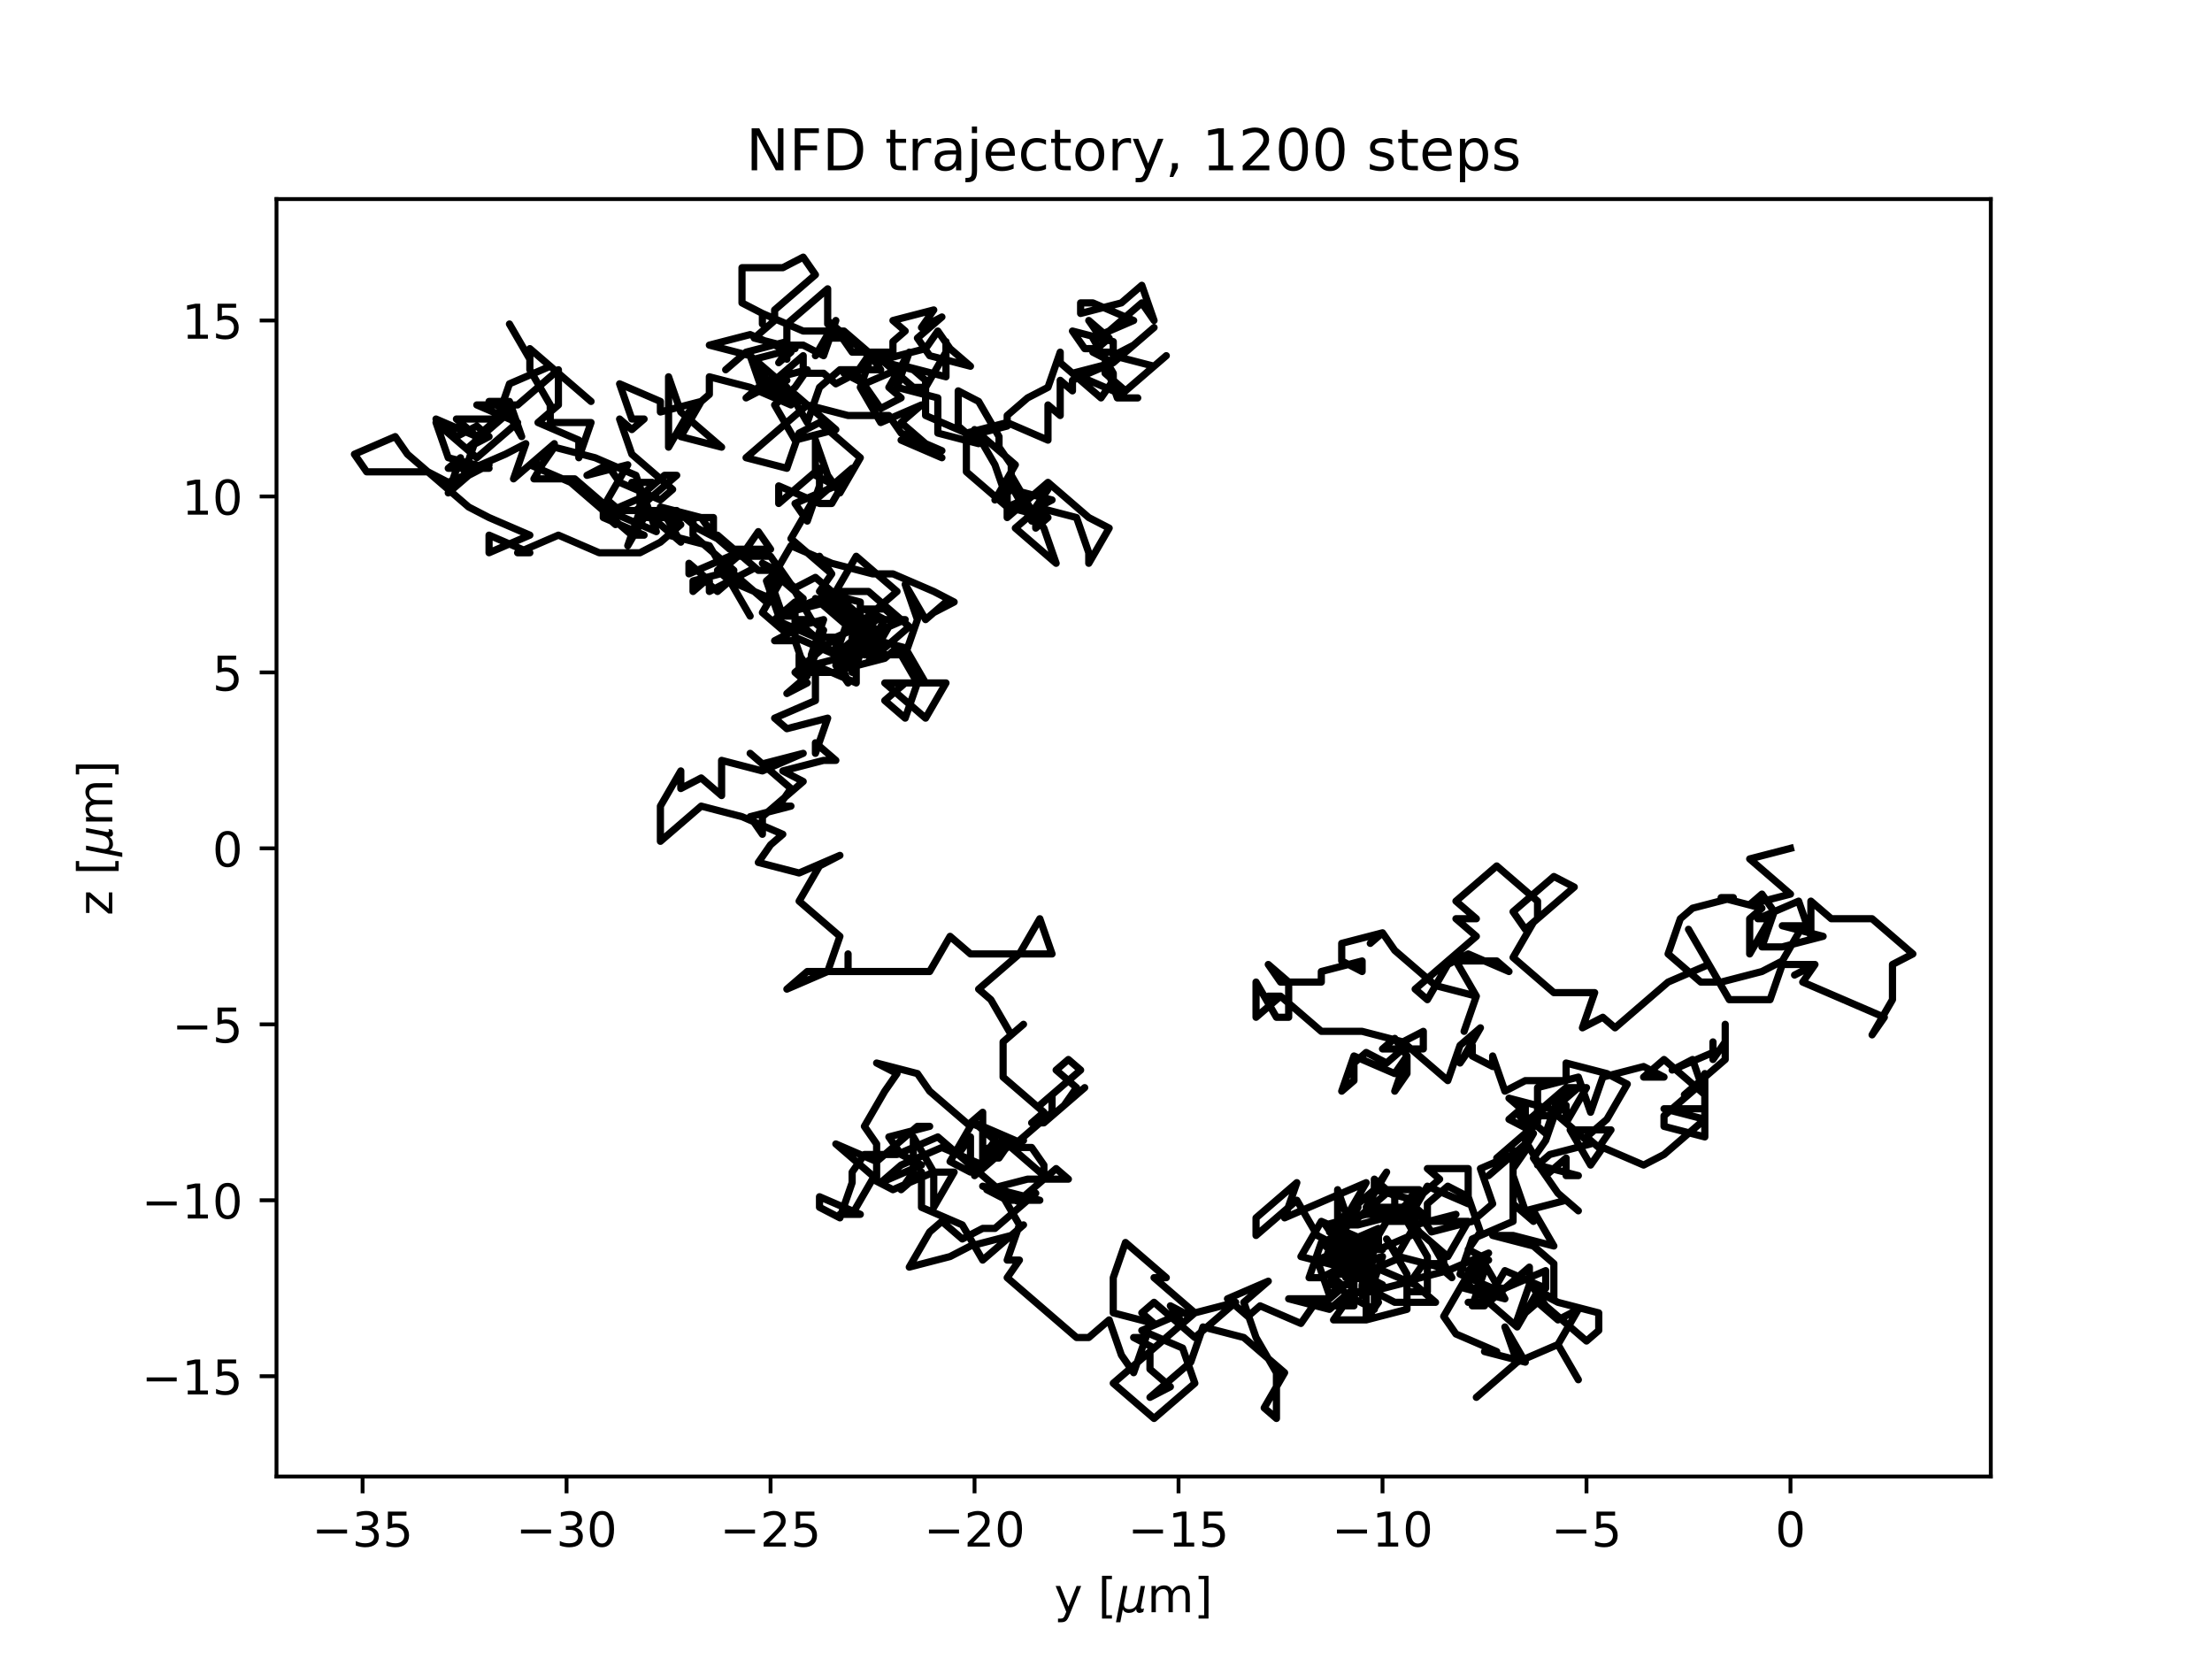 <?xml version="1.0" encoding="utf-8" standalone="no"?>
<!DOCTYPE svg PUBLIC "-//W3C//DTD SVG 1.1//EN"
  "http://www.w3.org/Graphics/SVG/1.1/DTD/svg11.dtd">
<!-- Created with matplotlib (https://matplotlib.org/) -->
<svg height="345.6pt" version="1.1" viewBox="0 0 460.8 345.6" width="460.8pt" xmlns="http://www.w3.org/2000/svg" xmlns:xlink="http://www.w3.org/1999/xlink">
 <defs>
  <style type="text/css">*{stroke-linecap:butt;stroke-linejoin:round;}</style>
 </defs>
 <g id="figure_1">
  <g id="patch_1">
   <path d="M 0 345.6 
L 460.8 345.6 
L 460.8 0 
L 0 0 
z
" style="fill:#ffffff;"/>
  </g>
  <g id="axes_1">
   <g id="patch_2">
    <path d="M 57.6 307.584 
L 414.72 307.584 
L 414.72 41.472 
L 57.6 41.472 
z
" style="fill:#ffffff;"/>
   </g>
   <g id="matplotlib.axis_1">
    <g id="xtick_1">
     <g id="line2d_1">
      <defs>
       <path d="M 0 0 
L 0 3.5 
" id="mcb4717fbad" style="stroke:#000000;stroke-width:0.8;"/>
      </defs>
      <g>
       <use style="stroke:#000000;stroke-width:0.8;" x="75.532" xlink:href="#mcb4717fbad" y="307.584"/>
      </g>
     </g>
     <g id="text_1">
      <!-- −35 -->
      <g transform="translate(64.98 322.182)scale(0.1 -0.1)">
       <defs>
        <path d="M 10.594 35.5 
L 73.188 35.5 
L 73.188 27.203 
L 10.594 27.203 
z
" id="DejaVuSans-8722"/>
        <path d="M 40.578 39.312 
Q 47.656 37.797 51.625 33 
Q 55.609 28.219 55.609 21.188 
Q 55.609 10.406 48.188 4.484 
Q 40.766 -1.422 27.094 -1.422 
Q 22.516 -1.422 17.656 -0.516 
Q 12.797 0.391 7.625 2.203 
L 7.625 11.719 
Q 11.719 9.328 16.594 8.109 
Q 21.484 6.891 26.812 6.891 
Q 36.078 6.891 40.938 10.547 
Q 45.797 14.203 45.797 21.188 
Q 45.797 27.641 41.281 31.266 
Q 36.766 34.906 28.719 34.906 
L 20.219 34.906 
L 20.219 43.016 
L 29.109 43.016 
Q 36.375 43.016 40.234 45.922 
Q 44.094 48.828 44.094 54.297 
Q 44.094 59.906 40.109 62.906 
Q 36.141 65.922 28.719 65.922 
Q 24.656 65.922 20.016 65.031 
Q 15.375 64.156 9.812 62.312 
L 9.812 71.094 
Q 15.438 72.656 20.344 73.438 
Q 25.25 74.219 29.594 74.219 
Q 40.828 74.219 47.359 69.109 
Q 53.906 64.016 53.906 55.328 
Q 53.906 49.266 50.438 45.094 
Q 46.969 40.922 40.578 39.312 
z
" id="DejaVuSans-51"/>
        <path d="M 10.797 72.906 
L 49.516 72.906 
L 49.516 64.594 
L 19.828 64.594 
L 19.828 46.734 
Q 21.969 47.469 24.109 47.828 
Q 26.266 48.188 28.422 48.188 
Q 40.625 48.188 47.75 41.5 
Q 54.891 34.812 54.891 23.391 
Q 54.891 11.625 47.562 5.094 
Q 40.234 -1.422 26.906 -1.422 
Q 22.312 -1.422 17.547 -0.641 
Q 12.797 0.141 7.719 1.703 
L 7.719 11.625 
Q 12.109 9.234 16.797 8.062 
Q 21.484 6.891 26.703 6.891 
Q 35.156 6.891 40.078 11.328 
Q 45.016 15.766 45.016 23.391 
Q 45.016 31 40.078 35.438 
Q 35.156 39.891 26.703 39.891 
Q 22.75 39.891 18.812 39.016 
Q 14.891 38.141 10.797 36.281 
z
" id="DejaVuSans-53"/>
       </defs>
       <use xlink:href="#DejaVuSans-8722"/>
       <use x="83.789" xlink:href="#DejaVuSans-51"/>
       <use x="147.412" xlink:href="#DejaVuSans-53"/>
      </g>
     </g>
    </g>
    <g id="xtick_2">
     <g id="line2d_2">
      <g>
       <use style="stroke:#000000;stroke-width:0.8;" x="118.027" xlink:href="#mcb4717fbad" y="307.584"/>
      </g>
     </g>
     <g id="text_2">
      <!-- −30 -->
      <g transform="translate(107.474 322.182)scale(0.1 -0.1)">
       <defs>
        <path d="M 31.781 66.406 
Q 24.172 66.406 20.328 58.906 
Q 16.5 51.422 16.5 36.375 
Q 16.5 21.391 20.328 13.891 
Q 24.172 6.391 31.781 6.391 
Q 39.453 6.391 43.281 13.891 
Q 47.125 21.391 47.125 36.375 
Q 47.125 51.422 43.281 58.906 
Q 39.453 66.406 31.781 66.406 
z
M 31.781 74.219 
Q 44.047 74.219 50.516 64.516 
Q 56.984 54.828 56.984 36.375 
Q 56.984 17.969 50.516 8.266 
Q 44.047 -1.422 31.781 -1.422 
Q 19.531 -1.422 13.062 8.266 
Q 6.594 17.969 6.594 36.375 
Q 6.594 54.828 13.062 64.516 
Q 19.531 74.219 31.781 74.219 
z
" id="DejaVuSans-48"/>
       </defs>
       <use xlink:href="#DejaVuSans-8722"/>
       <use x="83.789" xlink:href="#DejaVuSans-51"/>
       <use x="147.412" xlink:href="#DejaVuSans-48"/>
      </g>
     </g>
    </g>
    <g id="xtick_3">
     <g id="line2d_3">
      <g>
       <use style="stroke:#000000;stroke-width:0.8;" x="160.521" xlink:href="#mcb4717fbad" y="307.584"/>
      </g>
     </g>
     <g id="text_3">
      <!-- −25 -->
      <g transform="translate(149.968 322.182)scale(0.1 -0.1)">
       <defs>
        <path d="M 19.188 8.297 
L 53.609 8.297 
L 53.609 0 
L 7.328 0 
L 7.328 8.297 
Q 12.938 14.109 22.625 23.891 
Q 32.328 33.688 34.812 36.531 
Q 39.547 41.844 41.422 45.531 
Q 43.312 49.219 43.312 52.781 
Q 43.312 58.594 39.234 62.25 
Q 35.156 65.922 28.609 65.922 
Q 23.969 65.922 18.812 64.312 
Q 13.672 62.703 7.812 59.422 
L 7.812 69.391 
Q 13.766 71.781 18.938 73 
Q 24.125 74.219 28.422 74.219 
Q 39.75 74.219 46.484 68.547 
Q 53.219 62.891 53.219 53.422 
Q 53.219 48.922 51.531 44.891 
Q 49.859 40.875 45.406 35.406 
Q 44.188 33.984 37.641 27.219 
Q 31.109 20.453 19.188 8.297 
z
" id="DejaVuSans-50"/>
       </defs>
       <use xlink:href="#DejaVuSans-8722"/>
       <use x="83.789" xlink:href="#DejaVuSans-50"/>
       <use x="147.412" xlink:href="#DejaVuSans-53"/>
      </g>
     </g>
    </g>
    <g id="xtick_4">
     <g id="line2d_4">
      <g>
       <use style="stroke:#000000;stroke-width:0.8;" x="203.015" xlink:href="#mcb4717fbad" y="307.584"/>
      </g>
     </g>
     <g id="text_4">
      <!-- −20 -->
      <g transform="translate(192.462 322.182)scale(0.1 -0.1)">
       <use xlink:href="#DejaVuSans-8722"/>
       <use x="83.789" xlink:href="#DejaVuSans-50"/>
       <use x="147.412" xlink:href="#DejaVuSans-48"/>
      </g>
     </g>
    </g>
    <g id="xtick_5">
     <g id="line2d_5">
      <g>
       <use style="stroke:#000000;stroke-width:0.8;" x="245.509" xlink:href="#mcb4717fbad" y="307.584"/>
      </g>
     </g>
     <g id="text_5">
      <!-- −15 -->
      <g transform="translate(234.956 322.182)scale(0.1 -0.1)">
       <defs>
        <path d="M 12.406 8.297 
L 28.516 8.297 
L 28.516 63.922 
L 10.984 60.406 
L 10.984 69.391 
L 28.422 72.906 
L 38.281 72.906 
L 38.281 8.297 
L 54.391 8.297 
L 54.391 0 
L 12.406 0 
z
" id="DejaVuSans-49"/>
       </defs>
       <use xlink:href="#DejaVuSans-8722"/>
       <use x="83.789" xlink:href="#DejaVuSans-49"/>
       <use x="147.412" xlink:href="#DejaVuSans-53"/>
      </g>
     </g>
    </g>
    <g id="xtick_6">
     <g id="line2d_6">
      <g>
       <use style="stroke:#000000;stroke-width:0.8;" x="288.003" xlink:href="#mcb4717fbad" y="307.584"/>
      </g>
     </g>
     <g id="text_6">
      <!-- −10 -->
      <g transform="translate(277.45 322.182)scale(0.1 -0.1)">
       <use xlink:href="#DejaVuSans-8722"/>
       <use x="83.789" xlink:href="#DejaVuSans-49"/>
       <use x="147.412" xlink:href="#DejaVuSans-48"/>
      </g>
     </g>
    </g>
    <g id="xtick_7">
     <g id="line2d_7">
      <g>
       <use style="stroke:#000000;stroke-width:0.8;" x="330.497" xlink:href="#mcb4717fbad" y="307.584"/>
      </g>
     </g>
     <g id="text_7">
      <!-- −5 -->
      <g transform="translate(323.126 322.182)scale(0.1 -0.1)">
       <use xlink:href="#DejaVuSans-8722"/>
       <use x="83.789" xlink:href="#DejaVuSans-53"/>
      </g>
     </g>
    </g>
    <g id="xtick_8">
     <g id="line2d_8">
      <g>
       <use style="stroke:#000000;stroke-width:0.8;" x="372.991" xlink:href="#mcb4717fbad" y="307.584"/>
      </g>
     </g>
     <g id="text_8">
      <!-- 0 -->
      <g transform="translate(369.81 322.182)scale(0.1 -0.1)">
       <use xlink:href="#DejaVuSans-48"/>
      </g>
     </g>
    </g>
    <g id="text_9">
     <!-- y [${\mu}$m] -->
     <g transform="translate(219.61 335.862)scale(0.1 -0.1)">
      <defs>
       <path d="M 32.172 -5.078 
Q 28.375 -14.844 24.75 -17.812 
Q 21.141 -20.797 15.094 -20.797 
L 7.906 -20.797 
L 7.906 -13.281 
L 13.188 -13.281 
Q 16.891 -13.281 18.938 -11.516 
Q 21 -9.766 23.484 -3.219 
L 25.094 0.875 
L 2.984 54.688 
L 12.5 54.688 
L 29.594 11.922 
L 46.688 54.688 
L 56.203 54.688 
z
" id="DejaVuSans-121"/>
       <path id="DejaVuSans-32"/>
       <path d="M 8.594 75.984 
L 29.297 75.984 
L 29.297 69 
L 17.578 69 
L 17.578 -6.203 
L 29.297 -6.203 
L 29.297 -13.188 
L 8.594 -13.188 
z
" id="DejaVuSans-91"/>
       <path d="M -1.312 -20.797 
L 13.375 54.688 
L 22.406 54.688 
L 15.766 20.656 
Q 15.578 19.625 15.422 18.359 
Q 15.281 17.094 15.281 15.828 
Q 15.281 11.281 18.141 8.828 
Q 21 6.391 26.312 6.391 
Q 33.547 6.391 37.984 10.484 
Q 42.438 14.594 44 22.797 
L 50.203 54.688 
L 59.188 54.688 
L 51.031 12.641 
Q 50.828 11.719 50.75 11.031 
Q 50.688 10.359 50.688 9.812 
Q 50.688 8.297 51.297 7.594 
Q 51.906 6.891 53.219 6.891 
Q 53.719 6.891 54.562 7.125 
Q 55.422 7.375 56.984 8.016 
L 55.609 0.781 
Q 53.469 -0.297 51.516 -0.859 
Q 49.562 -1.422 47.703 -1.422 
Q 44.484 -1.422 42.656 0.625 
Q 40.828 2.688 40.828 6.297 
Q 38.094 2.391 34.297 0.484 
Q 30.516 -1.422 25.391 -1.422 
Q 20.844 -1.422 17.453 0.672 
Q 14.062 2.781 12.984 6.203 
L 7.719 -20.797 
z
" id="DejaVuSans-Oblique-956"/>
       <path d="M 52 44.188 
Q 55.375 50.25 60.062 53.125 
Q 64.75 56 71.094 56 
Q 79.641 56 84.281 50.016 
Q 88.922 44.047 88.922 33.016 
L 88.922 0 
L 79.891 0 
L 79.891 32.719 
Q 79.891 40.578 77.094 44.375 
Q 74.312 48.188 68.609 48.188 
Q 61.625 48.188 57.562 43.547 
Q 53.516 38.922 53.516 30.906 
L 53.516 0 
L 44.484 0 
L 44.484 32.719 
Q 44.484 40.625 41.703 44.406 
Q 38.922 48.188 33.109 48.188 
Q 26.219 48.188 22.156 43.531 
Q 18.109 38.875 18.109 30.906 
L 18.109 0 
L 9.078 0 
L 9.078 54.688 
L 18.109 54.688 
L 18.109 46.188 
Q 21.188 51.219 25.484 53.609 
Q 29.781 56 35.688 56 
Q 41.656 56 45.828 52.969 
Q 50 49.953 52 44.188 
z
" id="DejaVuSans-109"/>
       <path d="M 30.422 75.984 
L 30.422 -13.188 
L 9.719 -13.188 
L 9.719 -6.203 
L 21.391 -6.203 
L 21.391 69 
L 9.719 69 
L 9.719 75.984 
z
" id="DejaVuSans-93"/>
      </defs>
      <use transform="translate(0 0.016)" xlink:href="#DejaVuSans-121"/>
      <use transform="translate(59.18 0.016)" xlink:href="#DejaVuSans-32"/>
      <use transform="translate(90.967 0.016)" xlink:href="#DejaVuSans-91"/>
      <use transform="translate(129.98 0.016)" xlink:href="#DejaVuSans-Oblique-956"/>
      <use transform="translate(193.604 0.016)" xlink:href="#DejaVuSans-109"/>
      <use transform="translate(291.016 0.016)" xlink:href="#DejaVuSans-93"/>
     </g>
    </g>
   </g>
   <g id="matplotlib.axis_2">
    <g id="ytick_1">
     <g id="line2d_9">
      <defs>
       <path d="M 0 0 
L -3.5 0 
" id="m8653253bdd" style="stroke:#000000;stroke-width:0.8;"/>
      </defs>
      <g>
       <use style="stroke:#000000;stroke-width:0.8;" x="57.6" xlink:href="#m8653253bdd" y="286.691"/>
      </g>
     </g>
     <g id="text_10">
      <!-- −15 -->
      <g transform="translate(29.495 290.49)scale(0.1 -0.1)">
       <use xlink:href="#DejaVuSans-8722"/>
       <use x="83.789" xlink:href="#DejaVuSans-49"/>
       <use x="147.412" xlink:href="#DejaVuSans-53"/>
      </g>
     </g>
    </g>
    <g id="ytick_2">
     <g id="line2d_10">
      <g>
       <use style="stroke:#000000;stroke-width:0.8;" x="57.6" xlink:href="#m8653253bdd" y="250.036"/>
      </g>
     </g>
     <g id="text_11">
      <!-- −10 -->
      <g transform="translate(29.495 253.836)scale(0.1 -0.1)">
       <use xlink:href="#DejaVuSans-8722"/>
       <use x="83.789" xlink:href="#DejaVuSans-49"/>
       <use x="147.412" xlink:href="#DejaVuSans-48"/>
      </g>
     </g>
    </g>
    <g id="ytick_3">
     <g id="line2d_11">
      <g>
       <use style="stroke:#000000;stroke-width:0.8;" x="57.6" xlink:href="#m8653253bdd" y="213.382"/>
      </g>
     </g>
     <g id="text_12">
      <!-- −5 -->
      <g transform="translate(35.858 217.181)scale(0.1 -0.1)">
       <use xlink:href="#DejaVuSans-8722"/>
       <use x="83.789" xlink:href="#DejaVuSans-53"/>
      </g>
     </g>
    </g>
    <g id="ytick_4">
     <g id="line2d_12">
      <g>
       <use style="stroke:#000000;stroke-width:0.8;" x="57.6" xlink:href="#m8653253bdd" y="176.727"/>
      </g>
     </g>
     <g id="text_13">
      <!-- 0 -->
      <g transform="translate(44.237 180.526)scale(0.1 -0.1)">
       <use xlink:href="#DejaVuSans-48"/>
      </g>
     </g>
    </g>
    <g id="ytick_5">
     <g id="line2d_13">
      <g>
       <use style="stroke:#000000;stroke-width:0.8;" x="57.6" xlink:href="#m8653253bdd" y="140.073"/>
      </g>
     </g>
     <g id="text_14">
      <!-- 5 -->
      <g transform="translate(44.237 143.872)scale(0.1 -0.1)">
       <use xlink:href="#DejaVuSans-53"/>
      </g>
     </g>
    </g>
    <g id="ytick_6">
     <g id="line2d_14">
      <g>
       <use style="stroke:#000000;stroke-width:0.8;" x="57.6" xlink:href="#m8653253bdd" y="103.418"/>
      </g>
     </g>
     <g id="text_15">
      <!-- 10 -->
      <g transform="translate(37.875 107.217)scale(0.1 -0.1)">
       <use xlink:href="#DejaVuSans-49"/>
       <use x="63.623" xlink:href="#DejaVuSans-48"/>
      </g>
     </g>
    </g>
    <g id="ytick_7">
     <g id="line2d_15">
      <g>
       <use style="stroke:#000000;stroke-width:0.8;" x="57.6" xlink:href="#m8653253bdd" y="66.764"/>
      </g>
     </g>
     <g id="text_16">
      <!-- 15 -->
      <g transform="translate(37.875 70.563)scale(0.1 -0.1)">
       <use xlink:href="#DejaVuSans-49"/>
       <use x="63.623" xlink:href="#DejaVuSans-53"/>
      </g>
     </g>
    </g>
    <g id="text_17">
     <!-- z [${\mu}$m] -->
     <g transform="translate(23.395 190.728)rotate(-90)scale(0.1 -0.1)">
      <defs>
       <path d="M 5.516 54.688 
L 48.188 54.688 
L 48.188 46.484 
L 14.406 7.172 
L 48.188 7.172 
L 48.188 0 
L 4.297 0 
L 4.297 8.203 
L 38.094 47.516 
L 5.516 47.516 
z
" id="DejaVuSans-122"/>
      </defs>
      <use transform="translate(0 0.016)" xlink:href="#DejaVuSans-122"/>
      <use transform="translate(52.49 0.016)" xlink:href="#DejaVuSans-32"/>
      <use transform="translate(84.277 0.016)" xlink:href="#DejaVuSans-91"/>
      <use transform="translate(123.291 0.016)" xlink:href="#DejaVuSans-Oblique-956"/>
      <use transform="translate(186.914 0.016)" xlink:href="#DejaVuSans-109"/>
      <use transform="translate(284.326 0.016)" xlink:href="#DejaVuSans-93"/>
     </g>
    </g>
   </g>
   <g id="line2d_16">
    <path clip-path="url(#pb1928b815c)" d="M 372.991 176.727 
L 364.492 178.927 
L 372.991 186.257 
L 364.492 188.457 
L 367.042 186.257 
L 369.591 189.923 
L 367.042 197.254 
L 367.042 197.254 
L 371.291 197.254 
L 379.79 195.055 
L 371.291 192.855 
L 375.54 192.855 
L 371.291 200.186 
L 367.042 202.385 
L 358.543 204.585 
L 354.293 204.585 
L 347.494 198.72 
L 350.044 191.389 
L 352.594 189.19 
L 361.093 186.991 
L 358.543 186.991 
L 367.042 189.19 
L 364.492 191.389 
L 364.492 198.72 
L 368.741 191.389 
L 366.192 191.389 
L 374.691 187.724 
L 377.24 195.055 
L 377.24 187.724 
L 381.49 191.389 
L 389.988 191.389 
L 398.487 198.72 
L 394.238 200.919 
L 394.238 208.25 
L 394.238 208.25 
L 389.988 215.581 
L 392.538 211.916 
L 375.54 204.585 
L 378.09 200.919 
L 373.841 203.119 
L 378.09 200.919 
L 371.291 200.919 
L 368.741 208.25 
L 360.243 208.25 
L 351.744 193.588 
L 355.993 200.919 
L 347.494 204.585 
L 347.494 204.585 
L 336.446 214.115 
L 333.896 211.916 
L 329.647 214.115 
L 332.197 206.784 
L 323.698 206.784 
L 315.199 199.453 
L 319.448 192.122 
L 327.947 184.791 
L 323.698 182.592 
L 315.199 189.923 
L 317.749 193.588 
L 320.298 191.389 
L 320.298 187.724 
L 311.799 180.393 
L 303.301 187.724 
L 307.55 191.389 
L 303.301 191.389 
L 307.55 195.055 
L 294.802 206.051 
L 297.351 208.25 
L 301.601 200.919 
L 305.85 198.72 
L 314.349 202.385 
L 311.799 200.186 
L 303.301 200.186 
L 307.55 207.517 
L 305 214.848 
L 307.55 207.517 
L 299.051 205.318 
L 290.552 197.987 
L 288.003 194.321 
L 285.453 196.521 
L 288.003 194.321 
L 279.504 196.521 
L 279.504 200.186 
L 283.753 202.385 
L 283.753 200.186 
L 275.255 202.385 
L 275.255 204.585 
L 266.756 204.585 
L 264.206 200.919 
L 268.455 204.585 
L 268.455 211.916 
L 265.906 211.916 
L 261.656 204.585 
L 261.656 211.916 
L 266.756 207.517 
L 264.206 207.517 
L 266.756 207.517 
L 275.255 214.848 
L 283.753 214.848 
L 292.252 217.047 
L 296.502 214.848 
L 296.502 218.513 
L 288.003 218.513 
L 290.552 216.314 
L 293.102 219.98 
L 290.552 227.311 
L 293.102 223.645 
L 293.102 219.98 
L 290.552 223.645 
L 282.054 219.98 
L 279.504 227.311 
L 282.054 225.111 
L 282.054 221.446 
L 284.603 219.247 
L 288.853 221.446 
L 293.102 217.78 
L 301.601 225.111 
L 304.15 217.78 
L 308.4 214.115 
L 304.15 221.446 
L 306.7 217.78 
L 306.7 219.98 
L 310.95 222.179 
L 310.95 219.98 
L 313.499 227.311 
L 317.749 225.111 
L 326.247 225.111 
L 326.247 221.446 
L 334.746 223.645 
L 338.996 225.844 
L 334.746 233.175 
L 330.497 236.841 
L 333.046 239.04 
L 335.596 235.375 
L 327.097 235.375 
L 331.347 242.705 
L 333.896 239.04 
L 342.395 242.705 
L 346.645 240.506 
L 355.143 233.175 
L 346.645 230.976 
L 355.143 230.976 
L 355.143 223.645 
L 355.143 225.111 
L 346.645 232.442 
L 346.645 234.641 
L 355.143 236.841 
L 355.143 225.844 
L 350.894 228.044 
L 359.393 220.713 
L 359.393 213.382 
L 359.393 217.047 
L 356.843 220.713 
L 356.843 217.047 
L 356.843 219.247 
L 348.344 222.912 
L 352.594 220.713 
L 355.143 228.044 
L 346.645 220.713 
L 342.395 224.378 
L 346.645 224.378 
L 342.395 222.179 
L 333.896 224.378 
L 331.347 231.709 
L 328.797 224.378 
L 320.298 226.577 
L 320.298 233.908 
L 311.799 241.239 
L 314.349 241.239 
L 310.1 244.905 
L 318.598 237.574 
L 318.598 233.908 
L 316.049 231.709 
L 318.598 235.375 
L 314.349 233.175 
L 316.899 230.976 
L 314.349 228.777 
L 322.848 230.976 
L 331.347 238.307 
L 322.848 240.506 
L 320.298 242.705 
L 328.797 244.905 
L 326.247 244.905 
L 326.247 241.239 
L 321.998 244.905 
L 317.749 237.574 
L 321.998 230.243 
L 319.448 232.442 
L 323.698 232.442 
L 326.247 230.243 
L 326.247 233.908 
L 330.497 226.577 
L 326.247 226.577 
L 317.749 233.908 
L 317.749 230.243 
L 317.749 232.442 
L 321.998 236.108 
L 324.548 228.777 
L 328.797 226.577 
L 324.548 230.243 
L 321.998 237.574 
L 319.448 241.239 
L 319.448 241.239 
L 324.548 248.57 
L 328.797 252.236 
L 326.247 250.036 
L 317.749 252.236 
L 315.199 244.905 
L 315.199 254.435 
L 306.7 258.1 
L 304.15 265.431 
L 312.649 269.097 
L 310.1 271.296 
L 305.85 271.296 
L 310.1 271.296 
L 318.598 263.965 
L 318.598 267.631 
L 316.049 274.961 
L 320.298 271.296 
L 324.548 274.961 
L 328.797 272.762 
L 324.548 280.093 
L 328.797 287.424 
L 324.548 280.093 
L 316.049 283.759 
L 307.55 291.089 
L 316.049 283.759 
L 313.499 276.428 
L 317.749 283.759 
L 309.25 281.559 
L 311.799 281.559 
L 303.301 277.894 
L 300.751 274.228 
L 305 266.897 
L 309.25 264.698 
L 306.7 272.029 
L 309.25 272.029 
L 313.499 264.698 
L 321.998 268.364 
L 321.998 264.698 
L 313.499 268.364 
L 305 268.364 
L 313.499 270.563 
L 309.25 263.232 
L 305 266.897 
L 316.049 276.428 
L 320.298 269.097 
L 324.548 271.296 
L 333.046 273.495 
L 333.046 277.161 
L 330.497 279.36 
L 321.998 272.029 
L 319.448 268.364 
L 323.698 270.563 
L 323.698 263.232 
L 319.448 259.567 
L 310.95 257.367 
L 315.199 257.367 
L 323.698 259.567 
L 319.448 252.236 
L 319.448 254.435 
L 315.199 250.769 
L 315.199 243.439 
L 317.749 239.773 
L 315.199 239.773 
L 315.199 243.439 
L 319.448 236.108 
L 316.899 239.773 
L 308.4 243.439 
L 310.95 250.769 
L 306.7 254.435 
L 298.201 256.634 
L 295.652 252.969 
L 293.102 250.769 
L 290.552 252.969 
L 290.552 249.303 
L 286.303 245.638 
L 286.303 247.837 
L 294.802 250.036 
L 294.802 257.367 
L 294.802 255.168 
L 303.301 252.969 
L 294.802 255.168 
L 290.552 262.499 
L 282.054 266.164 
L 284.603 263.965 
L 284.603 263.965 
L 280.354 256.634 
L 282.903 258.833 
L 280.354 261.033 
L 280.354 258.833 
L 280.354 266.164 
L 284.603 266.164 
L 280.354 262.499 
L 276.104 262.499 
L 278.654 255.168 
L 282.903 258.833 
L 274.405 262.499 
L 276.954 269.83 
L 279.504 267.631 
L 276.954 265.431 
L 279.504 265.431 
L 288.003 267.631 
L 279.504 263.965 
L 275.255 266.164 
L 272.705 266.164 
L 275.255 258.833 
L 279.504 262.499 
L 286.303 262.499 
L 277.804 255.168 
L 286.303 247.837 
L 288.853 244.172 
L 284.603 251.503 
L 293.102 251.503 
L 297.351 253.702 
L 293.102 250.036 
L 295.652 247.837 
L 287.153 247.837 
L 289.703 247.837 
L 281.204 255.168 
L 278.654 247.837 
L 278.654 255.168 
L 282.903 255.168 
L 291.402 252.969 
L 291.402 252.969 
L 299.901 245.638 
L 297.351 243.439 
L 305.85 243.439 
L 305.85 250.769 
L 297.351 247.104 
L 293.102 254.435 
L 297.351 261.766 
L 297.351 269.097 
L 293.102 269.097 
L 293.102 266.897 
L 301.601 264.698 
L 310.1 261.033 
L 305.85 264.698 
L 310.1 262.499 
L 305.85 260.3 
L 308.4 256.634 
L 305.85 249.303 
L 301.601 247.104 
L 297.351 250.769 
L 297.351 254.435 
L 305.85 254.435 
L 301.601 261.766 
L 293.102 254.435 
L 295.652 256.634 
L 293.102 252.969 
L 284.603 252.969 
L 276.104 255.168 
L 278.654 258.833 
L 282.903 251.503 
L 280.354 253.702 
L 284.603 246.371 
L 267.606 253.702 
L 270.155 246.371 
L 261.656 253.702 
L 261.656 257.367 
L 270.155 250.036 
L 274.405 257.367 
L 278.654 259.567 
L 287.153 255.901 
L 284.603 259.567 
L 282.054 261.766 
L 284.603 265.431 
L 282.054 263.232 
L 282.054 270.563 
L 286.303 272.762 
L 286.303 269.097 
L 290.552 271.296 
L 299.051 271.296 
L 294.802 267.631 
L 277.804 260.3 
L 286.303 260.3 
L 283.753 267.631 
L 283.753 269.83 
L 288.003 267.631 
L 283.753 265.431 
L 279.504 258.1 
L 279.504 265.431 
L 276.954 258.1 
L 276.954 260.3 
L 285.453 267.631 
L 285.453 260.3 
L 276.954 256.634 
L 285.453 260.3 
L 281.204 267.631 
L 276.954 267.631 
L 279.504 260.3 
L 288.003 260.3 
L 283.753 258.1 
L 275.255 254.435 
L 271.005 261.766 
L 279.504 263.965 
L 288.003 261.766 
L 285.453 269.097 
L 293.952 266.897 
L 296.502 263.232 
L 300.751 263.232 
L 300.751 261.033 
L 298.201 258.833 
L 302.451 266.164 
L 299.901 263.965 
L 291.402 261.766 
L 288.853 258.1 
L 293.102 265.431 
L 293.102 272.762 
L 284.603 274.961 
L 284.603 263.965 
L 280.354 260.3 
L 282.903 260.3 
L 280.354 262.499 
L 287.153 256.634 
L 287.153 260.3 
L 295.652 256.634 
L 293.102 254.435 
L 288.853 254.435 
L 284.603 261.766 
L 284.603 263.965 
L 287.153 271.296 
L 284.603 274.961 
L 277.804 274.961 
L 280.354 271.296 
L 282.903 269.097 
L 285.453 269.097 
L 281.204 269.097 
L 276.954 272.762 
L 268.455 270.563 
L 276.954 270.563 
L 279.504 268.364 
L 282.054 272.029 
L 273.555 272.029 
L 271.005 275.695 
L 262.506 272.029 
L 259.957 274.228 
L 255.707 270.563 
L 264.206 266.897 
L 259.107 271.296 
L 261.656 278.627 
L 265.906 285.958 
L 265.906 295.488 
L 265.906 295.488 
L 263.356 293.289 
L 267.606 285.958 
L 259.107 278.627 
L 250.608 276.428 
L 248.058 283.759 
L 239.56 291.089 
L 243.809 288.89 
L 239.56 285.225 
L 239.56 281.559 
L 248.058 274.228 
L 243.809 272.029 
L 246.359 275.695 
L 248.908 273.495 
L 240.409 266.164 
L 242.959 266.164 
L 234.46 258.833 
L 231.911 266.164 
L 231.911 273.495 
L 240.409 275.695 
L 237.86 273.495 
L 240.409 271.296 
L 248.908 278.627 
L 257.407 271.296 
L 248.908 273.495 
L 246.359 273.495 
L 237.86 277.161 
L 246.359 280.826 
L 248.908 288.157 
L 240.409 295.488 
L 231.911 288.157 
L 240.409 280.826 
L 236.16 278.627 
L 238.71 278.627 
L 236.16 285.958 
L 233.61 282.292 
L 231.061 274.961 
L 226.811 278.627 
L 224.262 278.627 
L 209.814 266.164 
L 212.363 262.499 
L 209.814 262.499 
L 212.363 255.168 
L 208.114 247.837 
L 216.613 250.036 
L 209.814 250.036 
L 205.564 247.837 
L 214.063 245.638 
L 222.562 245.638 
L 220.012 243.439 
L 220.012 243.439 
L 213.213 249.303 
L 204.714 247.104 
L 213.213 250.769 
L 215.763 248.57 
L 207.264 255.901 
L 204.714 255.901 
L 200.465 258.1 
L 196.216 254.435 
L 193.666 256.634 
L 189.417 263.965 
L 197.915 261.766 
L 202.165 259.567 
L 210.664 257.367 
L 213.213 255.168 
L 204.714 262.499 
L 200.465 255.168 
L 191.966 251.503 
L 191.966 244.172 
L 187.717 247.837 
L 190.266 244.172 
L 190.266 236.841 
L 194.516 244.172 
L 194.516 251.503 
L 198.765 244.172 
L 194.516 244.172 
L 186.017 247.837 
L 181.768 245.638 
L 177.518 252.969 
L 174.969 252.969 
L 179.218 252.969 
L 170.719 249.303 
L 170.719 251.503 
L 174.969 253.702 
L 177.518 246.371 
L 177.518 244.172 
L 180.068 240.506 
L 186.867 240.506 
L 195.366 236.841 
L 208.114 247.837 
L 199.615 240.506 
L 202.165 236.841 
L 202.165 244.172 
L 197.915 241.972 
L 202.165 234.641 
L 193.666 227.311 
L 191.116 223.645 
L 182.617 221.446 
L 186.867 223.645 
L 184.317 227.311 
L 180.068 234.641 
L 182.617 238.307 
L 182.617 245.638 
L 174.119 238.307 
L 182.617 241.972 
L 191.116 234.641 
L 193.666 234.641 
L 185.167 236.841 
L 187.717 240.506 
L 191.966 242.705 
L 183.467 246.371 
L 187.717 242.705 
L 196.216 239.04 
L 204.714 242.705 
L 204.714 242.705 
L 204.714 231.709 
L 202.165 233.908 
L 210.664 237.574 
L 208.114 241.239 
L 205.564 241.239 
L 203.015 244.905 
L 211.513 237.574 
L 203.015 233.908 
L 207.264 237.574 
L 204.714 241.239 
L 213.213 237.574 
L 204.714 239.773 
L 208.964 237.574 
L 217.463 244.905 
L 217.463 242.705 
L 214.913 239.04 
L 210.664 239.04 
L 219.162 231.709 
L 219.162 228.044 
L 216.613 230.243 
L 225.112 222.912 
L 225.112 222.912 
L 222.562 220.713 
L 220.012 222.912 
L 224.262 226.577 
L 221.712 230.243 
L 225.961 226.577 
L 217.463 233.908 
L 214.913 233.908 
L 217.463 231.709 
L 208.964 224.378 
L 208.964 217.047 
L 213.213 213.382 
L 210.664 215.581 
L 206.414 208.25 
L 203.865 206.051 
L 212.363 198.72 
L 216.613 191.389 
L 219.162 198.72 
L 202.165 198.72 
L 197.915 195.055 
L 193.666 202.385 
L 176.668 202.385 
L 176.668 198.72 
L 176.668 202.385 
L 168.17 202.385 
L 163.92 206.051 
L 172.419 202.385 
L 174.969 195.055 
L 166.47 187.724 
L 170.719 180.393 
L 174.969 178.193 
L 166.47 181.859 
L 157.971 179.66 
L 160.521 175.994 
L 163.07 173.795 
L 154.571 170.129 
L 146.073 167.93 
L 137.574 175.261 
L 137.574 167.93 
L 141.823 160.599 
L 141.823 164.265 
L 146.073 162.065 
L 150.322 165.731 
L 150.322 158.4 
L 158.821 160.599 
L 167.32 156.934 
L 158.821 159.133 
L 156.271 156.934 
L 164.77 164.265 
L 162.22 167.93 
L 164.77 167.93 
L 156.271 170.129 
L 158.821 173.795 
L 158.821 170.129 
L 167.32 162.799 
L 163.07 160.599 
L 171.569 158.4 
L 174.119 158.4 
L 169.869 154.735 
L 169.869 156.934 
L 172.419 149.603 
L 163.92 151.802 
L 161.37 149.603 
L 169.869 145.937 
L 169.869 138.607 
L 178.368 142.272 
L 178.368 131.276 
L 175.818 129.076 
L 180.068 132.742 
L 188.567 129.076 
L 180.068 129.076 
L 177.518 132.742 
L 177.518 140.073 
L 177.518 136.407 
L 169.019 138.607 
L 171.569 131.276 
L 169.019 129.076 
L 164.77 121.745 
L 162.22 118.08 
L 159.671 125.411 
L 151.172 118.08 
L 155.421 114.415 
L 157.971 110.749 
L 160.521 114.415 
L 152.022 114.415 
L 149.472 112.215 
L 145.223 110.016 
L 140.973 106.351 
L 132.475 106.351 
L 140.973 99.02 
L 138.424 99.02 
L 134.174 102.685 
L 131.625 100.486 
L 135.874 100.486 
L 133.324 100.486 
L 133.324 107.817 
L 141.823 107.817 
L 139.274 111.482 
L 147.772 113.681 
L 152.022 121.012 
L 149.472 123.212 
L 146.922 121.012 
L 144.373 123.212 
L 144.373 121.012 
L 152.872 118.813 
L 144.373 111.482 
L 144.373 107.817 
L 148.622 107.817 
L 148.622 111.482 
L 146.073 107.817 
L 137.574 105.617 
L 141.823 112.948 
L 133.324 105.617 
L 141.823 109.283 
L 137.574 112.948 
L 133.324 115.148 
L 124.826 115.148 
L 116.327 111.482 
L 107.828 115.148 
L 110.378 115.148 
L 101.879 111.482 
L 101.879 115.148 
L 110.378 111.482 
L 101.879 107.817 
L 97.629 105.617 
L 84.881 94.621 
L 82.332 90.956 
L 73.833 94.621 
L 76.382 98.287 
L 89.131 98.287 
L 93.38 100.486 
L 101.879 96.82 
L 97.629 99.02 
L 93.38 102.685 
L 95.93 95.354 
L 93.38 97.553 
L 101.879 97.553 
L 93.38 95.354 
L 90.83 88.023 
L 99.329 95.354 
L 107.828 88.023 
L 99.329 84.358 
L 99.329 84.358 
L 107.828 84.358 
L 116.327 77.027 
L 116.327 84.358 
L 112.077 88.023 
L 120.576 91.689 
L 120.576 95.354 
L 123.126 88.023 
L 114.627 88.023 
L 114.627 84.358 
L 110.378 77.027 
L 110.378 74.828 
L 106.128 67.497 
L 110.378 74.828 
L 110.378 72.628 
L 123.126 83.625 
L 114.627 76.294 
L 106.128 79.959 
L 103.579 87.29 
L 106.128 83.625 
L 108.678 90.956 
L 104.428 83.625 
L 101.879 83.625 
L 106.128 85.824 
L 97.629 93.155 
L 101.879 90.956 
L 99.329 88.756 
L 95.08 90.956 
L 90.83 87.29 
L 99.329 90.956 
L 95.08 87.29 
L 103.579 87.29 
L 99.329 90.956 
L 96.78 98.287 
L 105.278 94.621 
L 109.528 92.422 
L 106.978 99.753 
L 115.477 92.422 
L 111.227 99.753 
L 119.726 99.753 
L 128.225 107.084 
L 136.724 110.749 
L 134.174 103.418 
L 125.675 107.084 
L 128.225 109.283 
L 125.675 105.617 
L 125.675 107.817 
L 134.174 111.482 
L 131.625 111.482 
L 118.876 100.486 
L 110.378 96.82 
L 112.927 96.82 
L 115.477 93.155 
L 123.976 95.354 
L 132.475 99.02 
L 135.024 106.351 
L 130.775 113.681 
L 133.324 106.351 
L 129.075 106.351 
L 126.525 104.151 
L 130.775 96.82 
L 122.276 99.02 
L 122.276 99.02 
L 126.525 96.82 
L 129.075 100.486 
L 137.574 104.151 
L 140.123 101.952 
L 131.625 94.621 
L 129.075 87.29 
L 131.625 89.489 
L 134.174 87.29 
L 131.625 87.29 
L 129.075 79.959 
L 137.574 83.625 
L 137.574 85.824 
L 146.073 83.625 
L 141.823 90.956 
L 150.322 93.155 
L 141.823 85.824 
L 139.274 78.493 
L 139.274 93.155 
L 143.523 85.824 
L 147.772 82.159 
L 147.772 78.493 
L 156.271 80.692 
L 164.77 84.358 
L 162.22 80.692 
L 159.671 80.692 
L 155.421 82.892 
L 159.671 79.226 
L 159.671 81.425 
L 159.671 79.226 
L 163.92 79.226 
L 159.671 79.226 
L 168.17 77.027 
L 165.62 80.692 
L 161.37 84.358 
L 165.62 91.689 
L 174.119 89.489 
L 165.62 82.159 
L 161.37 82.159 
L 157.121 74.828 
L 165.62 72.628 
L 157.121 70.429 
L 161.37 66.764 
L 161.37 64.564 
L 169.869 57.233 
L 167.32 53.568 
L 163.07 55.767 
L 154.571 55.767 
L 154.571 63.098 
L 154.571 63.098 
L 158.821 65.297 
L 158.821 67.497 
L 158.821 65.297 
L 167.32 68.963 
L 175.818 68.963 
L 180.918 73.361 
L 183.467 77.027 
L 174.969 77.027 
L 170.719 80.692 
L 168.17 88.023 
L 168.17 88.023 
L 163.92 80.692 
L 155.421 73.361 
L 151.172 77.027 
L 155.421 73.361 
L 163.92 71.162 
L 163.92 74.828 
L 163.92 67.497 
L 172.419 60.166 
L 172.419 67.497 
L 174.969 69.696 
L 177.518 73.361 
L 186.017 73.361 
L 186.017 71.162 
L 188.567 68.963 
L 186.017 66.764 
L 194.516 64.564 
L 191.966 68.23 
L 196.216 66.031 
L 191.116 70.429 
L 193.666 74.095 
L 202.165 76.294 
L 197.915 72.628 
L 195.366 68.963 
L 192.816 72.628 
L 184.317 74.828 
L 181.768 74.828 
L 190.266 77.027 
L 192.816 79.226 
L 192.816 86.557 
L 201.315 90.223 
L 209.814 88.023 
L 218.312 91.689 
L 218.312 84.358 
L 220.862 86.557 
L 220.862 79.226 
L 223.412 81.425 
L 223.412 79.226 
L 231.911 75.561 
L 223.412 77.76 
L 231.911 81.425 
L 231.911 77.76 
L 227.661 70.429 
L 236.16 66.764 
L 227.661 63.098 
L 225.112 63.098 
L 225.112 65.297 
L 233.61 63.098 
L 237.86 59.433 
L 240.409 66.764 
L 237.86 63.098 
L 229.361 70.429 
L 226.811 66.764 
L 231.061 70.429 
L 228.511 72.628 
L 225.961 72.628 
L 223.412 68.963 
L 231.911 71.162 
L 231.911 73.361 
L 227.661 73.361 
L 231.911 75.561 
L 240.409 68.23 
L 236.16 71.895 
L 231.911 74.095 
L 240.409 76.294 
L 242.959 74.095 
L 234.46 81.425 
L 230.211 77.76 
L 230.211 75.561 
L 232.76 82.892 
L 237.01 82.892 
L 234.46 82.892 
L 231.911 79.226 
L 229.361 82.892 
L 220.862 75.561 
L 220.862 73.361 
L 218.312 80.692 
L 214.063 82.892 
L 209.814 86.557 
L 209.814 88.756 
L 201.315 90.956 
L 201.315 98.287 
L 209.814 105.617 
L 209.814 101.952 
L 207.264 104.151 
L 211.513 96.82 
L 203.015 89.489 
L 207.264 96.82 
L 209.814 104.151 
L 209.814 107.817 
L 218.312 100.486 
L 226.811 107.817 
L 231.061 110.016 
L 226.811 117.347 
L 226.811 115.148 
L 224.262 107.817 
L 215.763 105.617 
L 218.312 101.952 
L 209.814 105.617 
L 218.312 107.817 
L 215.763 110.016 
L 215.763 106.351 
L 211.513 110.016 
L 220.012 117.347 
L 217.463 110.016 
L 214.913 106.351 
L 210.664 99.02 
L 210.664 101.219 
L 214.913 108.55 
L 214.913 106.351 
L 219.162 104.151 
L 210.664 101.952 
L 208.114 104.151 
L 210.664 100.486 
L 210.664 96.82 
L 210.664 96.82 
L 208.114 93.155 
L 208.114 90.956 
L 203.865 83.625 
L 199.615 81.425 
L 199.615 88.756 
L 203.865 92.422 
L 195.366 90.223 
L 195.366 82.892 
L 186.867 80.692 
L 189.417 73.361 
L 185.167 80.692 
L 187.717 82.892 
L 183.467 85.091 
L 178.368 77.76 
L 180.918 74.095 
L 172.419 66.764 
L 176.668 70.429 
L 172.419 70.429 
L 169.869 74.095 
L 174.119 66.764 
L 171.569 74.095 
L 167.32 71.895 
L 164.77 71.895 
L 162.22 75.561 
L 164.77 73.361 
L 156.271 69.696 
L 147.772 71.895 
L 156.271 74.095 
L 158.821 81.425 
L 167.32 74.095 
L 167.32 77.76 
L 171.569 77.76 
L 174.119 79.959 
L 178.368 77.76 
L 175.818 77.76 
L 180.068 79.959 
L 188.567 76.294 
L 197.065 78.493 
L 197.065 71.162 
L 197.065 73.361 
L 192.816 80.692 
L 190.266 80.692 
L 181.768 73.361 
L 179.218 80.692 
L 183.467 88.023 
L 191.966 84.358 
L 187.717 88.023 
L 196.216 95.354 
L 187.717 91.689 
L 196.216 93.888 
L 187.717 90.223 
L 185.167 86.557 
L 176.668 86.557 
L 168.17 84.358 
L 155.421 95.354 
L 163.92 97.553 
L 166.47 90.223 
L 170.719 88.023 
L 179.218 95.354 
L 174.969 102.685 
L 172.419 99.02 
L 169.869 91.689 
L 169.869 99.02 
L 169.869 99.02 
L 174.119 101.219 
L 165.62 104.884 
L 168.17 108.55 
L 170.719 101.219 
L 170.719 97.553 
L 162.22 104.884 
L 162.22 101.219 
L 170.719 104.884 
L 173.269 104.884 
L 177.518 97.553 
L 169.019 104.884 
L 164.77 112.215 
L 173.269 119.546 
L 170.719 115.881 
L 173.269 119.546 
L 170.719 123.212 
L 179.218 125.411 
L 179.218 132.742 
L 174.969 140.073 
L 166.47 140.073 
L 166.47 136.407 
L 169.019 140.073 
L 169.019 136.407 
L 171.569 129.076 
L 163.07 131.276 
L 158.821 127.61 
L 163.07 120.279 
L 165.62 122.479 
L 169.869 120.279 
L 182.617 131.276 
L 174.119 138.607 
L 176.668 142.272 
L 174.119 134.941 
L 174.119 132.742 
L 165.62 140.073 
L 168.17 142.272 
L 168.17 142.272 
L 163.92 144.471 
L 168.17 140.806 
L 165.62 133.475 
L 161.37 133.475 
L 165.62 131.276 
L 168.17 129.076 
L 165.62 129.076 
L 174.119 136.407 
L 178.368 138.607 
L 180.918 131.276 
L 172.419 123.945 
L 163.92 127.61 
L 163.92 127.61 
L 172.419 125.411 
L 176.668 129.076 
L 174.119 136.407 
L 182.617 129.076 
L 174.119 132.742 
L 169.869 132.742 
L 161.37 129.076 
L 165.62 125.411 
L 165.62 132.742 
L 174.119 136.407 
L 182.617 132.742 
L 180.068 132.742 
L 188.567 134.941 
L 192.816 142.272 
L 184.317 142.272 
L 192.816 149.603 
L 197.065 142.272 
L 188.567 142.272 
L 184.317 145.937 
L 188.567 149.603 
L 191.116 142.272 
L 186.867 134.941 
L 184.317 137.14 
L 175.818 139.34 
L 178.368 132.009 
L 169.869 124.678 
L 174.119 128.343 
L 178.368 130.543 
L 186.867 123.212 
L 178.368 115.881 
L 174.119 123.212 
L 180.918 123.212 
L 189.417 130.543 
L 180.918 137.873 
L 185.167 130.543 
L 182.617 132.742 
L 186.867 129.076 
L 184.317 126.877 
L 180.068 126.877 
L 184.317 129.076 
L 180.068 136.407 
L 188.567 136.407 
L 191.116 129.076 
L 188.567 121.745 
L 192.816 129.076 
L 197.065 125.411 
L 194.516 127.61 
L 198.765 125.411 
L 194.516 123.212 
L 186.017 119.546 
L 181.768 119.546 
L 173.269 117.347 
L 164.77 113.681 
L 160.521 121.012 
L 163.07 128.343 
L 160.521 124.678 
L 152.022 121.012 
L 147.772 123.212 
L 147.772 121.012 
L 143.523 117.347 
L 143.523 119.546 
L 152.022 115.881 
L 160.521 115.881 
L 163.07 119.546 
L 158.821 117.347 
L 167.32 124.678 
L 164.77 128.343 
L 162.22 128.343 
L 159.671 121.012 
L 162.22 118.813 
L 157.971 118.813 
L 149.472 111.482 
L 153.722 115.148 
L 149.472 118.813 
L 152.022 121.012 
L 147.772 123.212 
L 152.022 121.012 
L 156.271 128.343 
L 152.022 121.012 
L 156.271 118.813 
L 156.271 118.813 
" style="fill:none;stroke:#000000;stroke-linecap:square;stroke-width:1.5;"/>
   </g>
   <g id="patch_3">
    <path d="M 57.6 307.584 
L 57.6 41.472 
" style="fill:none;stroke:#000000;stroke-linecap:square;stroke-linejoin:miter;stroke-width:0.8;"/>
   </g>
   <g id="patch_4">
    <path d="M 414.72 307.584 
L 414.72 41.472 
" style="fill:none;stroke:#000000;stroke-linecap:square;stroke-linejoin:miter;stroke-width:0.8;"/>
   </g>
   <g id="patch_5">
    <path d="M 57.6 307.584 
L 414.72 307.584 
" style="fill:none;stroke:#000000;stroke-linecap:square;stroke-linejoin:miter;stroke-width:0.8;"/>
   </g>
   <g id="patch_6">
    <path d="M 57.6 41.472 
L 414.72 41.472 
" style="fill:none;stroke:#000000;stroke-linecap:square;stroke-linejoin:miter;stroke-width:0.8;"/>
   </g>
   <g id="text_18">
    <!-- NFD trajectory, 1200 steps -->
    <g transform="translate(155.404 35.472)scale(0.12 -0.12)">
     <defs>
      <path d="M 9.812 72.906 
L 23.094 72.906 
L 55.422 11.922 
L 55.422 72.906 
L 64.984 72.906 
L 64.984 0 
L 51.703 0 
L 19.391 60.984 
L 19.391 0 
L 9.812 0 
z
" id="DejaVuSans-78"/>
      <path d="M 9.812 72.906 
L 51.703 72.906 
L 51.703 64.594 
L 19.672 64.594 
L 19.672 43.109 
L 48.578 43.109 
L 48.578 34.812 
L 19.672 34.812 
L 19.672 0 
L 9.812 0 
z
" id="DejaVuSans-70"/>
      <path d="M 19.672 64.797 
L 19.672 8.109 
L 31.594 8.109 
Q 46.688 8.109 53.688 14.938 
Q 60.688 21.781 60.688 36.531 
Q 60.688 51.172 53.688 57.984 
Q 46.688 64.797 31.594 64.797 
z
M 9.812 72.906 
L 30.078 72.906 
Q 51.266 72.906 61.172 64.094 
Q 71.094 55.281 71.094 36.531 
Q 71.094 17.672 61.125 8.828 
Q 51.172 0 30.078 0 
L 9.812 0 
z
" id="DejaVuSans-68"/>
      <path d="M 18.312 70.219 
L 18.312 54.688 
L 36.812 54.688 
L 36.812 47.703 
L 18.312 47.703 
L 18.312 18.016 
Q 18.312 11.328 20.141 9.422 
Q 21.969 7.516 27.594 7.516 
L 36.812 7.516 
L 36.812 0 
L 27.594 0 
Q 17.188 0 13.234 3.875 
Q 9.281 7.766 9.281 18.016 
L 9.281 47.703 
L 2.688 47.703 
L 2.688 54.688 
L 9.281 54.688 
L 9.281 70.219 
z
" id="DejaVuSans-116"/>
      <path d="M 41.109 46.297 
Q 39.594 47.172 37.812 47.578 
Q 36.031 48 33.891 48 
Q 26.266 48 22.188 43.047 
Q 18.109 38.094 18.109 28.812 
L 18.109 0 
L 9.078 0 
L 9.078 54.688 
L 18.109 54.688 
L 18.109 46.188 
Q 20.953 51.172 25.484 53.578 
Q 30.031 56 36.531 56 
Q 37.453 56 38.578 55.875 
Q 39.703 55.766 41.062 55.516 
z
" id="DejaVuSans-114"/>
      <path d="M 34.281 27.484 
Q 23.391 27.484 19.188 25 
Q 14.984 22.516 14.984 16.5 
Q 14.984 11.719 18.141 8.906 
Q 21.297 6.109 26.703 6.109 
Q 34.188 6.109 38.703 11.406 
Q 43.219 16.703 43.219 25.484 
L 43.219 27.484 
z
M 52.203 31.203 
L 52.203 0 
L 43.219 0 
L 43.219 8.297 
Q 40.141 3.328 35.547 0.953 
Q 30.953 -1.422 24.312 -1.422 
Q 15.922 -1.422 10.953 3.297 
Q 6 8.016 6 15.922 
Q 6 25.141 12.172 29.828 
Q 18.359 34.516 30.609 34.516 
L 43.219 34.516 
L 43.219 35.406 
Q 43.219 41.609 39.141 45 
Q 35.062 48.391 27.688 48.391 
Q 23 48.391 18.547 47.266 
Q 14.109 46.141 10.016 43.891 
L 10.016 52.203 
Q 14.938 54.109 19.578 55.047 
Q 24.219 56 28.609 56 
Q 40.484 56 46.344 49.844 
Q 52.203 43.703 52.203 31.203 
z
" id="DejaVuSans-97"/>
      <path d="M 9.422 54.688 
L 18.406 54.688 
L 18.406 -0.984 
Q 18.406 -11.422 14.422 -16.109 
Q 10.453 -20.797 1.609 -20.797 
L -1.812 -20.797 
L -1.812 -13.188 
L 0.594 -13.188 
Q 5.719 -13.188 7.562 -10.812 
Q 9.422 -8.453 9.422 -0.984 
z
M 9.422 75.984 
L 18.406 75.984 
L 18.406 64.594 
L 9.422 64.594 
z
" id="DejaVuSans-106"/>
      <path d="M 56.203 29.594 
L 56.203 25.203 
L 14.891 25.203 
Q 15.484 15.922 20.484 11.062 
Q 25.484 6.203 34.422 6.203 
Q 39.594 6.203 44.453 7.469 
Q 49.312 8.734 54.109 11.281 
L 54.109 2.781 
Q 49.266 0.734 44.188 -0.344 
Q 39.109 -1.422 33.891 -1.422 
Q 20.797 -1.422 13.156 6.188 
Q 5.516 13.812 5.516 26.812 
Q 5.516 40.234 12.766 48.109 
Q 20.016 56 32.328 56 
Q 43.359 56 49.781 48.891 
Q 56.203 41.797 56.203 29.594 
z
M 47.219 32.234 
Q 47.125 39.594 43.094 43.984 
Q 39.062 48.391 32.422 48.391 
Q 24.906 48.391 20.391 44.141 
Q 15.875 39.891 15.188 32.172 
z
" id="DejaVuSans-101"/>
      <path d="M 48.781 52.594 
L 48.781 44.188 
Q 44.969 46.297 41.141 47.344 
Q 37.312 48.391 33.406 48.391 
Q 24.656 48.391 19.812 42.844 
Q 14.984 37.312 14.984 27.297 
Q 14.984 17.281 19.812 11.734 
Q 24.656 6.203 33.406 6.203 
Q 37.312 6.203 41.141 7.25 
Q 44.969 8.297 48.781 10.406 
L 48.781 2.094 
Q 45.016 0.344 40.984 -0.531 
Q 36.969 -1.422 32.422 -1.422 
Q 20.062 -1.422 12.781 6.344 
Q 5.516 14.109 5.516 27.297 
Q 5.516 40.672 12.859 48.328 
Q 20.219 56 33.016 56 
Q 37.156 56 41.109 55.141 
Q 45.062 54.297 48.781 52.594 
z
" id="DejaVuSans-99"/>
      <path d="M 30.609 48.391 
Q 23.391 48.391 19.188 42.75 
Q 14.984 37.109 14.984 27.297 
Q 14.984 17.484 19.156 11.844 
Q 23.344 6.203 30.609 6.203 
Q 37.797 6.203 41.984 11.859 
Q 46.188 17.531 46.188 27.297 
Q 46.188 37.016 41.984 42.703 
Q 37.797 48.391 30.609 48.391 
z
M 30.609 56 
Q 42.328 56 49.016 48.375 
Q 55.719 40.766 55.719 27.297 
Q 55.719 13.875 49.016 6.219 
Q 42.328 -1.422 30.609 -1.422 
Q 18.844 -1.422 12.172 6.219 
Q 5.516 13.875 5.516 27.297 
Q 5.516 40.766 12.172 48.375 
Q 18.844 56 30.609 56 
z
" id="DejaVuSans-111"/>
      <path d="M 11.719 12.406 
L 22.016 12.406 
L 22.016 4 
L 14.016 -11.625 
L 7.719 -11.625 
L 11.719 4 
z
" id="DejaVuSans-44"/>
      <path d="M 44.281 53.078 
L 44.281 44.578 
Q 40.484 46.531 36.375 47.5 
Q 32.281 48.484 27.875 48.484 
Q 21.188 48.484 17.844 46.438 
Q 14.5 44.391 14.5 40.281 
Q 14.5 37.156 16.891 35.375 
Q 19.281 33.594 26.516 31.984 
L 29.594 31.297 
Q 39.156 29.25 43.188 25.516 
Q 47.219 21.781 47.219 15.094 
Q 47.219 7.469 41.188 3.016 
Q 35.156 -1.422 24.609 -1.422 
Q 20.219 -1.422 15.453 -0.562 
Q 10.688 0.297 5.422 2 
L 5.422 11.281 
Q 10.406 8.688 15.234 7.391 
Q 20.062 6.109 24.812 6.109 
Q 31.156 6.109 34.562 8.281 
Q 37.984 10.453 37.984 14.406 
Q 37.984 18.062 35.516 20.016 
Q 33.062 21.969 24.703 23.781 
L 21.578 24.516 
Q 13.234 26.266 9.516 29.906 
Q 5.812 33.547 5.812 39.891 
Q 5.812 47.609 11.281 51.797 
Q 16.75 56 26.812 56 
Q 31.781 56 36.172 55.266 
Q 40.578 54.547 44.281 53.078 
z
" id="DejaVuSans-115"/>
      <path d="M 18.109 8.203 
L 18.109 -20.797 
L 9.078 -20.797 
L 9.078 54.688 
L 18.109 54.688 
L 18.109 46.391 
Q 20.953 51.266 25.266 53.625 
Q 29.594 56 35.594 56 
Q 45.562 56 51.781 48.094 
Q 58.016 40.188 58.016 27.297 
Q 58.016 14.406 51.781 6.484 
Q 45.562 -1.422 35.594 -1.422 
Q 29.594 -1.422 25.266 0.953 
Q 20.953 3.328 18.109 8.203 
z
M 48.688 27.297 
Q 48.688 37.203 44.609 42.844 
Q 40.531 48.484 33.406 48.484 
Q 26.266 48.484 22.188 42.844 
Q 18.109 37.203 18.109 27.297 
Q 18.109 17.391 22.188 11.75 
Q 26.266 6.109 33.406 6.109 
Q 40.531 6.109 44.609 11.75 
Q 48.688 17.391 48.688 27.297 
z
" id="DejaVuSans-112"/>
     </defs>
     <use xlink:href="#DejaVuSans-78"/>
     <use x="74.805" xlink:href="#DejaVuSans-70"/>
     <use x="132.324" xlink:href="#DejaVuSans-68"/>
     <use x="209.326" xlink:href="#DejaVuSans-32"/>
     <use x="241.113" xlink:href="#DejaVuSans-116"/>
     <use x="280.322" xlink:href="#DejaVuSans-114"/>
     <use x="321.436" xlink:href="#DejaVuSans-97"/>
     <use x="382.715" xlink:href="#DejaVuSans-106"/>
     <use x="410.498" xlink:href="#DejaVuSans-101"/>
     <use x="472.021" xlink:href="#DejaVuSans-99"/>
     <use x="527.002" xlink:href="#DejaVuSans-116"/>
     <use x="566.211" xlink:href="#DejaVuSans-111"/>
     <use x="627.393" xlink:href="#DejaVuSans-114"/>
     <use x="668.506" xlink:href="#DejaVuSans-121"/>
     <use x="727.686" xlink:href="#DejaVuSans-44"/>
     <use x="759.473" xlink:href="#DejaVuSans-32"/>
     <use x="791.26" xlink:href="#DejaVuSans-49"/>
     <use x="854.883" xlink:href="#DejaVuSans-50"/>
     <use x="918.506" xlink:href="#DejaVuSans-48"/>
     <use x="982.129" xlink:href="#DejaVuSans-48"/>
     <use x="1045.752" xlink:href="#DejaVuSans-32"/>
     <use x="1077.539" xlink:href="#DejaVuSans-115"/>
     <use x="1129.639" xlink:href="#DejaVuSans-116"/>
     <use x="1168.848" xlink:href="#DejaVuSans-101"/>
     <use x="1230.371" xlink:href="#DejaVuSans-112"/>
     <use x="1293.848" xlink:href="#DejaVuSans-115"/>
    </g>
   </g>
  </g>
 </g>
 <defs>
  <clipPath id="pb1928b815c">
   <rect height="266.112" width="357.12" x="57.6" y="41.472"/>
  </clipPath>
 </defs>
</svg>
